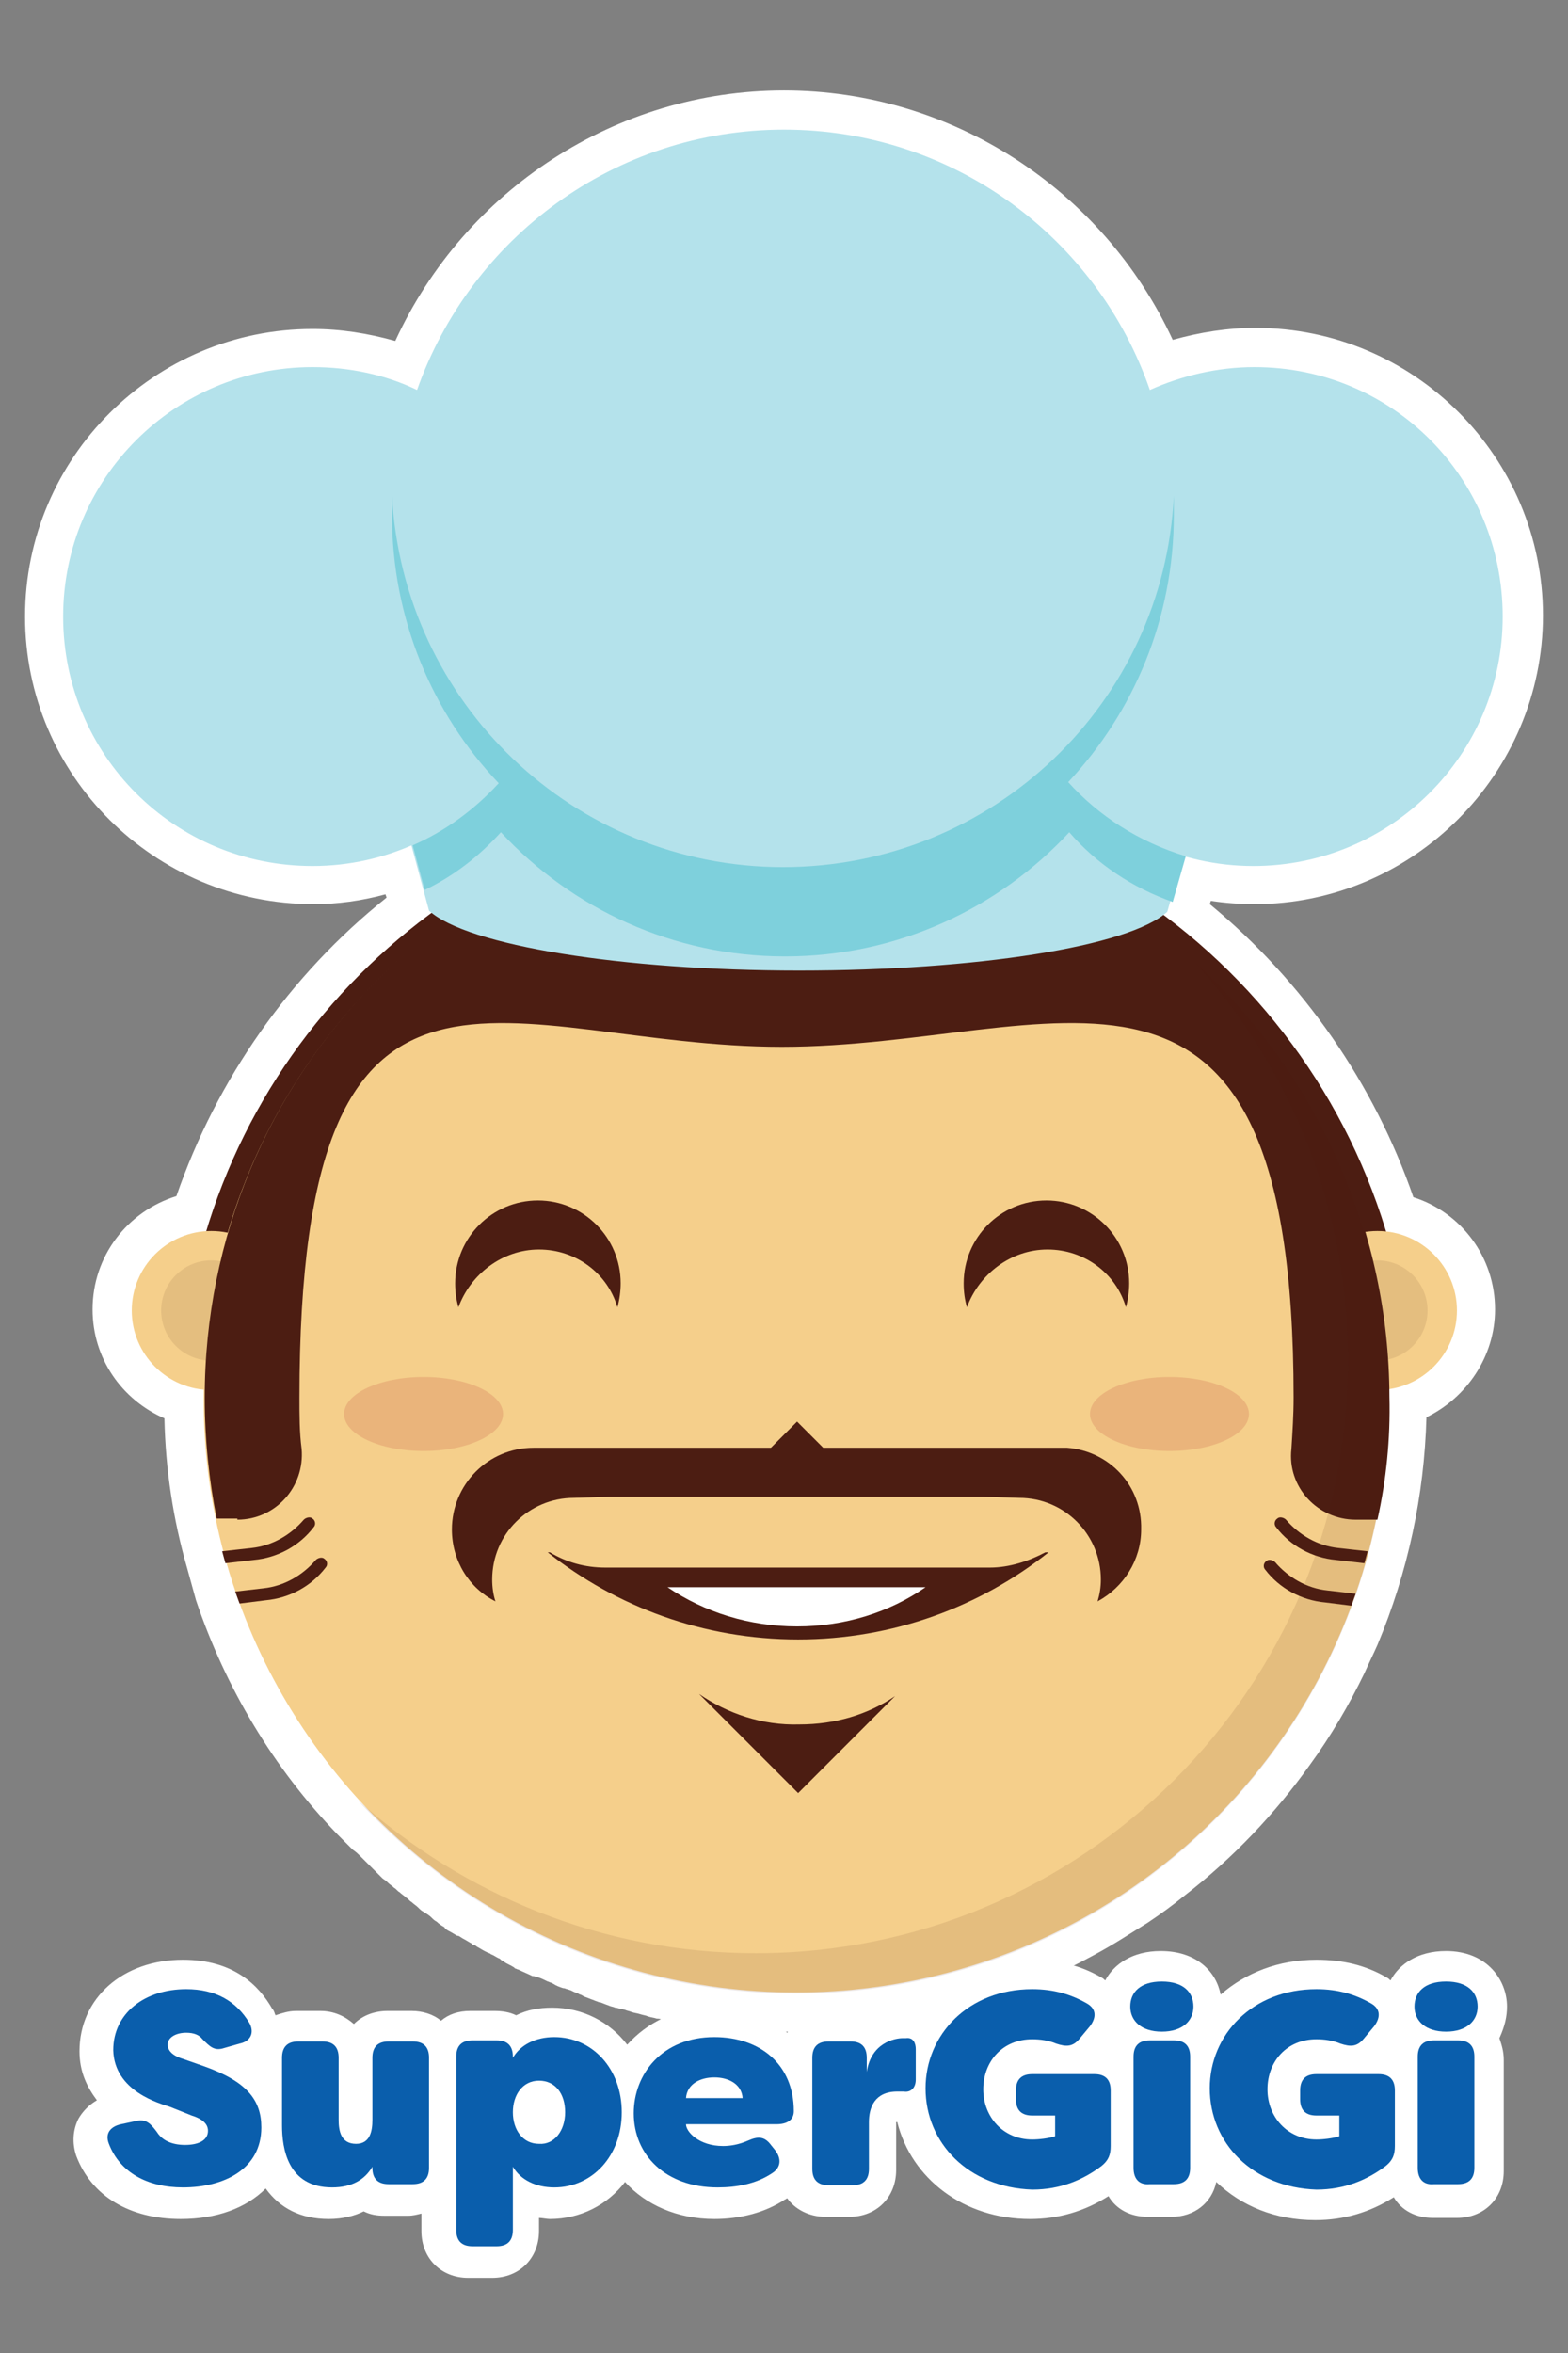 <?xml version="1.0" encoding="utf-8"?>
<!-- Generator: Adobe Illustrator 20.0.0, SVG Export Plug-In . SVG Version: 6.00 Build 0)  -->
<svg version="1.1" id="Layer_1" xmlns="http://www.w3.org/2000/svg" xmlns:xlink="http://www.w3.org/1999/xlink" x="0px" y="0px"
   viewBox="0 0 144 216" style="enable-background:new 0 0 144 216;" xml:space="preserve">
<rect x="0" y="0" width="144" height="216" fill="#808080" stroke="none"/>
<style type="text/css">
  @keyframes down1 {
   50% {
      transform: translateY(10%);
   }
  }
  @keyframes down2 {
   50% {
      transform: translateY(30%);
   }
  }

  @keyframes gote {
   50% {
      transform: translateY(30%);
   }
  }

  @keyframes mouth {
   50% {
      transform: scale(1.05) translateY(5%);
   }
  }

  @keyframes gotez {
   50% {
      transform: scale(1.2) translateY(5%);
   }
  }

  #mouth {
    animation: mouth 4s cubic-bezier(.49,.05,.32,1.04) infinite alternate;
    transform-origin: center;
  }

  #face {
    animation:  down1 10s cubic-bezier(.49,.05,.32,1.04) infinite alternate;
  }
  #moustache {
    animation:  down2 10s cubic-bezier(.49,.05,.32,1.04) infinite alternate;
  }
  #gote {
    animation: gote 10s 3s cubic-bezier(.49,.05,.32,1.04) infinite alternate;
  }

  #gote1, #gote2 {
    transform-origin: center;
    animation: gotez 10s 0s cubic-bezier(.49,.05,.32,1.04) infinite alternate;
  }

  .st0{fill:#FFFFFF;}
  .st1{fill:#4C1D12;}
  .st2{fill:#F5CF8B;}
  .st3{opacity:0.1;}
  .st4{opacity:0.1;fill:#4C1D12;}
  .st5{fill:#B4E2EB;}
  .st6{fill:#7ED0DC;}
  .st7{opacity:0.15;fill:#B22124;}
  .st8{fill:#0A5EAC;}
</style>
<g>
  <path class="st0" d="M138.4,184.2c0-2.4-1.8-5.1-5.6-5.1c-2.6,0-4.3,1.2-5.1,2.7c-0.1-0.1-0.2-0.2-0.4-0.3l0,0
    c-1.9-1.1-4-1.6-6.4-1.6c-3.5,0-6.5,1.2-8.8,3.2c-0.4-2.1-2.2-4-5.5-4c-2.6,0-4.3,1.2-5.1,2.7c-0.1-0.1-0.2-0.2-0.4-0.3l0,0
    c-1.9-1.1-4-1.6-6.4-1.6c-4.3,0-7.9,1.8-10.1,4.7c-0.4-0.2-0.9-0.3-1.5-0.3h-0.3c-0.9,0-1.9,0.2-2.8,0.7c-0.6-0.3-1.3-0.4-2-0.4h-2
    c-1.7,0-3,0.8-3.7,2c-1.7-1.5-4.1-2.3-6.8-2.3c-3.5,0-6.1,1.4-7.9,3.4c-1.6-2.1-4.1-3.4-6.9-3.4c-1.2,0-2.3,0.2-3.3,0.7
    c-0.6-0.3-1.3-0.4-2-0.4h-2.2c-1.1,0-2,0.3-2.7,0.9c-0.7-0.6-1.7-0.9-2.7-0.9h-2.2c-1.2,0-2.3,0.4-3.1,1.2
    c-0.8-0.7-1.8-1.2-3.1-1.2h-2.2c-0.7,0-1.3,0.2-1.9,0.4c-0.1-0.2-0.1-0.4-0.3-0.6c-1.2-2.1-3.5-4.5-8.2-4.5c-5.5,0-9.5,3.5-9.5,8.4
    c0,1.9,0.7,3.3,1.6,4.5c-0.7,0.4-1.3,1-1.7,1.7c-0.5,1-0.6,2.2-0.2,3.4l0,0c1.4,3.7,4.9,5.8,9.6,5.8c3.3,0,6-1,7.8-2.8
    c1.3,1.8,3.2,2.8,5.8,2.8c1.3,0,2.4-0.3,3.2-0.7c0.6,0.3,1.2,0.4,1.9,0.4h2.2c0.4,0,0.8-0.1,1.2-0.2v1.6c0,2.5,1.8,4.3,4.3,4.3h2.2
    c2.5,0,4.3-1.8,4.3-4.3v-1.2c0.3,0,0.7,0.1,1,0.1c2.8,0,5.3-1.3,6.9-3.4c1.9,2.1,4.8,3.4,8.2,3.4c2.4,0,4.7-0.6,6.5-1.8
    c0.1,0,0.1-0.1,0.2-0.1c0.7,1,2,1.7,3.5,1.7h2.2c2.5,0,4.3-1.8,4.3-4.3v-4.3c0,0,0-0.1,0-0.1c0,0,0,0,0.1,0
    c1.3,5.2,6.1,8.9,12.2,8.9c2.6,0,5-0.7,7.2-2.1c0.7,1.2,2,1.9,3.6,1.9h2.2c2.1,0,3.7-1.3,4.1-3.2c2.3,2.2,5.4,3.5,9.1,3.5
    c2.6,0,5-0.7,7.2-2.1c0.7,1.2,2,1.9,3.6,1.9h2.2c2.5,0,4.3-1.8,4.3-4.3v-10.2c0-0.8-0.2-1.4-0.4-2
    C138.2,186,138.4,185.1,138.4,184.2z M77.4,192.7v-2.6l1.6,0.1C78.3,190.9,77.7,191.7,77.4,192.7z"/>
  <g>
    <path class="st0" d="M73.1,186.5c-0.5,0-1,0-1.5,0c-0.1,0-0.2,0-0.3,0l-0.2,0c-0.3,0-0.6,0-1,0c-0.1,0-0.3,0-0.4,0l-0.3,0
      c-0.3,0-0.5,0-0.8-0.1c-0.2,0-0.3,0-0.5,0l-0.2,0c-0.3,0-0.6-0.1-0.9-0.1c-0.2,0-0.3,0-0.5-0.1l-0.2,0c-0.3,0-0.6-0.1-0.8-0.1
      c-0.2,0-0.4-0.1-0.6-0.1l-0.1,0c-0.3,0-0.5-0.1-0.8-0.1c-0.2,0-0.4-0.1-0.7-0.1c-0.3,0-0.5-0.1-0.8-0.1c-0.2,0-0.4-0.1-0.7-0.1
      c-0.3-0.1-0.5-0.1-0.8-0.2c-0.2,0-0.4-0.1-0.7-0.1c-0.3-0.1-0.5-0.1-0.8-0.2c-0.2-0.1-0.4-0.1-0.7-0.2c-0.3-0.1-0.5-0.1-0.8-0.2
      c-0.2-0.1-0.4-0.1-0.6-0.2c-0.3-0.1-0.5-0.1-0.8-0.2l-0.1,0c-0.2-0.1-0.4-0.1-0.6-0.2c-0.3-0.1-0.5-0.2-0.8-0.3l-0.1,0
      c-0.2-0.1-0.3-0.1-0.5-0.2c-0.3-0.1-0.5-0.2-0.8-0.3l-0.2-0.1c-0.1-0.1-0.3-0.1-0.4-0.2c-0.3-0.1-0.5-0.2-0.7-0.3l-0.3-0.1
      c-0.1,0-0.2-0.1-0.4-0.1c-0.3-0.1-0.6-0.2-0.9-0.4l-0.2-0.1c-0.1,0-0.2-0.1-0.3-0.1c-0.4-0.2-0.8-0.4-1.3-0.5l-0.1,0
      c-0.4-0.2-0.9-0.4-1.3-0.6c-0.1,0-0.2-0.1-0.3-0.1l-0.1-0.1c-0.3-0.2-0.6-0.3-0.9-0.5c-0.1-0.1-0.2-0.1-0.3-0.2l-0.1-0.1
      c-0.3-0.1-0.5-0.3-0.8-0.4c-0.1-0.1-0.2-0.1-0.4-0.2l-0.2-0.1c-0.2-0.1-0.5-0.3-0.7-0.4c-0.1-0.1-0.3-0.2-0.4-0.2l-0.1-0.1
      c-0.2-0.1-0.5-0.3-0.7-0.4c-0.2-0.1-0.3-0.2-0.5-0.3l-0.1,0c-0.2-0.1-0.5-0.3-0.7-0.4c-0.2-0.1-0.4-0.2-0.5-0.4
      c-0.2-0.1-0.5-0.3-0.7-0.5c-0.2-0.1-0.3-0.2-0.5-0.4c-0.2-0.2-0.4-0.3-0.7-0.5c-0.2-0.1-0.3-0.2-0.5-0.4c-0.2-0.2-0.4-0.3-0.6-0.5
      c-0.2-0.1-0.3-0.3-0.5-0.4c-0.2-0.2-0.4-0.3-0.6-0.5c-0.2-0.1-0.3-0.3-0.5-0.4c-0.2-0.2-0.4-0.3-0.6-0.5l-0.1-0.1
      c-0.1-0.1-0.3-0.2-0.4-0.3c-0.2-0.2-0.4-0.4-0.6-0.6l-0.1-0.1c-0.1-0.1-0.2-0.2-0.3-0.3c-0.2-0.2-0.4-0.4-0.6-0.6l-0.1-0.1
      c-0.1-0.1-0.2-0.2-0.3-0.3c-0.2-0.2-0.4-0.4-0.7-0.6l-0.1-0.1c-0.1-0.1-0.2-0.2-0.3-0.3c-0.2-0.2-0.5-0.5-0.7-0.7l-0.1-0.1
      c-0.1-0.1-0.1-0.1-0.2-0.2c-5.9-6.1-10.3-13.5-13-21.5H18l-0.8-2.9c-1.3-4.5-2-9.1-2.1-13.8c-3.9-1.7-6.6-5.5-6.6-10
      c0-4.9,3.2-9,7.7-10.4c3.7-10.7,10.4-20.3,19.3-27.4l-0.1-0.3C33.2,82.7,31,83,28.8,83C14.2,83,2.3,71.2,2.3,56.6
      s11.9-26.4,26.4-26.4c2.6,0,5.1,0.4,7.6,1.1C42.7,17.4,56.6,8.3,72,8.3c15.4,0,29.3,9.1,35.7,22.9c2.5-0.7,5-1.1,7.6-1.1
      c14.6,0,26.4,11.9,26.4,26.4S129.8,83,115.2,83c-1.3,0-2.7-0.1-4-0.3l-0.1,0.3c8.6,7.1,15.1,16.5,18.7,26.9
      c4.4,1.4,7.5,5.5,7.5,10.3c0,4.3-2.6,8.1-6.3,9.9c-0.2,7.2-1.7,14.2-4.5,20.9c-0.4,0.9-0.8,1.7-1.2,2.6c-1.4,2.9-3.1,5.8-5,8.4
      c-3.2,4.5-7.1,8.6-11.5,12c-1.1,0.9-2.2,1.7-3.4,2.5c-0.8,0.5-1.6,1-2.4,1.5c-1.6,1-3.3,1.9-4.9,2.7c-0.8,0.4-1.7,0.8-2.6,1.2
      c-3.1,1.3-6.2,2.3-9.5,3.1c-1.4,0.3-2.8,0.6-4.3,0.8c-0.5,0.1-1,0.1-1.4,0.2c-1,0.1-1.9,0.2-2.9,0.3
      C76.1,186.5,74.6,186.5,73.1,186.5z M52.2,175c0.4,0.2,0.7,0.3,1.1,0.5l0.4,0.2c0.3,0.1,0.5,0.2,0.8,0.3c0.1,0,0.2,0.1,0.3,0.1
      l0.3,0.1c0.2,0.1,0.4,0.2,0.6,0.2c0.1,0,0.2,0.1,0.4,0.1l0.1,0.1c0.3,0.1,0.5,0.2,0.7,0.2c0.1,0,0.3,0.1,0.4,0.1l0.1,0
      c0.2,0.1,0.5,0.2,0.7,0.2c0.2,0,0.3,0.1,0.5,0.1l0.1,0c0.2,0.1,0.5,0.1,0.7,0.2c0.2,0.1,0.4,0.1,0.6,0.2c0.2,0.1,0.5,0.1,0.7,0.2
      c0.2,0,0.4,0.1,0.6,0.1c0.2,0.1,0.5,0.1,0.7,0.2c0.2,0,0.4,0.1,0.6,0.1c0.2,0,0.5,0.1,0.7,0.1c0.2,0,0.4,0.1,0.6,0.1
      c0.2,0,0.5,0.1,0.7,0.1c0.2,0,0.4,0.1,0.6,0.1c0.2,0,0.5,0.1,0.7,0.1l0.1,0c0.2,0,0.3,0,0.5,0.1c0.2,0,0.5,0.1,0.7,0.1l0.2,0
      c0.1,0,0.3,0,0.4,0c0.3,0,0.5,0,0.8,0.1l0.2,0c0.1,0,0.2,0,0.4,0c0.2,0,0.5,0,0.7,0l0.3,0c0.1,0,0.2,0,0.3,0c0.3,0,0.6,0,0.8,0
      l0.3,0c0.1,0,0.2,0,0.2,0c1.8,0,3.5,0,5.3-0.1c0.9-0.1,1.7-0.2,2.6-0.3c0.4-0.1,0.8-0.1,1.3-0.2c1.3-0.2,2.5-0.4,3.7-0.7
      c2.8-0.7,5.6-1.6,8.3-2.7c0.8-0.3,1.5-0.7,2.3-1c1.5-0.7,2.9-1.5,4.3-2.3c0.7-0.4,1.4-0.9,2.1-1.3c1-0.7,2-1.4,3-2.2
      c3.9-3,7.2-6.6,10.1-10.6c1.7-2.3,3.1-4.8,4.4-7.4c0.4-0.7,0.7-1.5,1-2.3c2.7-6.3,4-12.9,4-19.8l0-0.1l0-0.2c0-0.1,0-0.2,0-0.3
      l0-3.4l3.1-0.4c1.9-0.3,3.3-1.9,3.3-3.7c0-2-1.5-3.6-3.4-3.8l-2.4-0.2l-0.7-2.3c-3.3-10.7-10.1-20.3-19.1-27.1l-4-3l3.5-2.4
      l2.1-7.5l3.4,1c1.8,0.5,3.6,0.8,5.5,0.8c10.7,0,19.3-8.7,19.3-19.3c0-10.7-8.7-19.3-19.3-19.3c-2.8,0-5.5,0.6-8.1,1.8l-3.6,1.6
      l-1.3-3.7C97.8,24.1,85.6,15.4,72,15.4c-13.6,0-25.8,8.7-30.3,21.5l-1.3,3.7L36.9,39c-2.6-1.2-5.3-1.8-8.1-1.8
      c-10.7,0-19.3,8.7-19.3,19.3c0,10.7,8.7,19.3,19.3,19.3c2.6,0,5.2-0.5,7.7-1.6l3.8-1.6l2.4,9l2.8,2.3l-3.7,2.7
      c-9.2,6.8-16.1,16.5-19.4,27.4l-0.7,2.4l-2.5,0.2c-2,0.1-3.5,1.8-3.5,3.8c0,2,1.5,3.6,3.4,3.8l3.2,0.3l0,3.5c0,0.1,0,0.3,0,0.4
      l0,0.1l0,0.1c0,4.7,0.6,9.3,1.9,13.8l0.1,0.2c2.2,7.9,6.4,15.2,12.1,21.1l0.3,0.3c0.2,0.2,0.4,0.4,0.6,0.6
      c0.1,0.1,0.1,0.1,0.2,0.2l0.1,0.1c0.2,0.2,0.4,0.4,0.6,0.6c0.1,0.1,0.2,0.1,0.2,0.2l0.1,0.1c0.2,0.2,0.4,0.3,0.6,0.5
      c0.1,0.1,0.2,0.2,0.3,0.2l0.1,0.1c0.2,0.2,0.4,0.3,0.5,0.5c0.1,0.1,0.2,0.2,0.3,0.3l0.1,0.1c0.2,0.2,0.4,0.3,0.6,0.5
      c0.1,0.1,0.3,0.2,0.4,0.3c0.2,0.2,0.4,0.3,0.6,0.4c0.1,0.1,0.3,0.2,0.4,0.3c0.2,0.1,0.4,0.3,0.6,0.4c0.1,0.1,0.3,0.2,0.4,0.3
      c0.2,0.1,0.4,0.3,0.6,0.4c0.2,0.1,0.3,0.2,0.5,0.3c0.2,0.1,0.4,0.3,0.6,0.4c0.2,0.1,0.3,0.2,0.5,0.3c0.2,0.1,0.4,0.3,0.6,0.4
      l0.1,0c0.1,0.1,0.3,0.2,0.4,0.2c0.2,0.1,0.4,0.3,0.6,0.4l0.1,0.1c0.1,0.1,0.2,0.1,0.3,0.2c0.2,0.1,0.4,0.2,0.6,0.3l0.2,0.1
      c0.1,0.1,0.2,0.1,0.3,0.2c0.2,0.1,0.5,0.2,0.7,0.4l0.2,0.1c0.1,0,0.2,0.1,0.2,0.1c0.3,0.1,0.5,0.3,0.8,0.4l0.3,0.2
      c0.4,0.2,0.7,0.3,1.1,0.5L52.2,175z"/>
  </g>
  <path class="st1" d="M20,135c3.6,0,6.3,2.8,5.9-0.8c-0.2-1.6-0.2-3.2-0.2-4.8c0-48.8,19.8-33.5,46-33.5s48.8-15.3,48.8,33.5
    c0,1.6-0.1,3.2-0.2,4.8c-0.4,3.6,1.1-11.5,4.7-11.5c0,0,4.5,1.6,4.2-0.8c-3.7-28.1-28.3-49.8-57.3-49.1
    C44.1,73.5,21.3,94,17.2,120.7c-0.4,2.8,3.7,2.9,4.5,6.6L20,135z"/>
  <circle class="st2" cx="73.1" cy="128.5" r="54.4"/>



      <g id="face">
        <g>
          <path id="moustache" class="st1" d="M98,132.9L98,132.9l-22.4,0l-2.4-2.4l-2.4,2.4H49c-4.2,0-7.5,3.4-7.5,7.5c0,2.9,1.6,5.4,4,6.6
            c-0.2-0.6-0.3-1.3-0.3-2c0-4.2,3.4-7.5,7.5-7.5l3.2-0.1h34.5l3.2,0.1c4.2,0,7.5,3.4,7.5,7.5c0,0.7-0.1,1.3-0.3,2
            c2.4-1.3,4-3.8,4-6.6C104.9,136.4,101.9,133.2,98,132.9z"/>
          <g id="mouth">
            <polygon class="st0" points="58.7,144.7 87.3,144.6 85.9,147.1 79.2,149.1 70.4,150.1 60.8,147.5    "/>
            <path class="st1" d="M90.9,143.9H55.6c-1.9,0-3.6-0.5-5.1-1.4h-0.2c6.3,5,14.3,8,23,8c8.7,0,16.7-3,23-8H96
              C94.5,143.3,92.7,143.9,90.9,143.9z M73.2,149.3c-4.4,0-8.5-1.3-11.9-3.6h23.7C81.7,148,77.6,149.3,73.2,149.3z"/>
          </g>
          <path id="fly" class="st1" d="M64.2,155.5l9.1,9.1l8.9-8.9c-2.5,1.7-5.5,2.6-8.8,2.6C70,158.4,66.8,157.3,64.2,155.5z"/>
        </g>
        <g>
          <path class="st1" d="M96.2,114.7c3.4,0,6.3,2.2,7.2,5.3c0.2-0.7,0.3-1.5,0.3-2.2c0-4.2-3.4-7.6-7.6-7.6s-7.6,3.4-7.6,7.6
            c0,0.8,0.1,1.5,0.3,2.2C89.9,117,92.8,114.7,96.2,114.7z"/>
          <path class="st1" d="M49.5,114.7c3.4,0,6.3,2.2,7.2,5.3c0.2-0.7,0.3-1.5,0.3-2.2c0-4.2-3.4-7.6-7.6-7.6s-7.6,3.4-7.6,7.6
            c0,0.8,0.1,1.5,0.3,2.2C43.2,117,46.1,114.7,49.5,114.7z"/>
            <g id="gote">
            <ellipse id="gote1" class="st7" cx="107.4" cy="129.8" rx="7.3" ry="3.4"/>
            <ellipse id="gote2" class="st7" cx="38.9" cy="129.8" rx="7.3" ry="3.4"/>
            </g>
        </g>
      </g>

  <g>
    <circle class="st2" cx="126.5" cy="120.3" r="7.3"/>
    <circle class="st2" cx="19.4" cy="120.3" r="7.3"/>
    <g class="st3">
      <circle class="st1" cx="126.5" cy="120.3" r="4.6"/>
      <circle class="st1" cx="19.4" cy="120.3" r="4.6"/>
    </g>
  </g>
  <path class="st1" d="M21.8,139.5c3.5,0,6.2-3,5.9-6.5c-0.2-1.5-0.2-3.1-0.2-4.7c0-46.9,19.1-32.2,44.3-32.2s47-14.7,47,32.2
    c0,1.6-0.1,3.1-0.2,4.7c-0.4,3.5,2.4,6.5,5.9,6.5h2c0.8-3.6,1.2-7.4,1.1-11.3c-0.1-30.3-25.4-55-55.6-54.3
    c-29.5,0.7-53.2,24.8-53.2,54.4c0,3.8,0.4,7.6,1.1,11.1H21.8z"/>
  <path class="st4" d="M109.7,88.3c8.8,9.7,14.1,22.5,14.1,36.6c0,30.1-24.4,54.4-54.4,54.4c-14.1,0-26.9-5.4-36.6-14.1
    c10,10.9,24.3,17.8,40.3,17.8c30.1,0,54.4-24.4,54.4-54.4C127.5,112.6,120.6,98.2,109.7,88.3z"/>
  <g>
    <path class="st1" d="M125.3,143.5l-2.6-0.3c-2.2-0.2-4.2-1.3-5.5-3c-0.2-0.2-0.2-0.6,0.1-0.8l0,0c0.2-0.2,0.6-0.1,0.8,0.1
      c1.2,1.4,2.9,2.4,4.8,2.6l2.7,0.3L125.3,143.5z"/>
  </g>
  <g>
    <path class="st1" d="M124.1,147.4l-2.4-0.3c-2.2-0.2-4.2-1.3-5.5-3c-0.2-0.2-0.2-0.6,0.1-0.8l0,0c0.2-0.2,0.6-0.1,0.8,0.1
      c1.2,1.4,2.9,2.4,4.8,2.6l2.6,0.3L124.1,147.4z"/>
  </g>
  <g>
    <path class="st1" d="M20.7,143.5l2.6-0.3c2.2-0.2,4.2-1.3,5.5-3c0.2-0.2,0.2-0.6-0.1-0.8h0c-0.2-0.2-0.6-0.1-0.8,0.1
      c-1.2,1.4-2.9,2.4-4.8,2.6l-2.7,0.3L20.7,143.5z"/>
  </g>
  <g>
    <path class="st1" d="M22,147.2l2.4-0.3c2.2-0.2,4.2-1.3,5.5-3c0.2-0.2,0.2-0.6-0.1-0.8l0,0c-0.2-0.2-0.6-0.1-0.8,0.1
      c-1.2,1.4-2.9,2.4-4.8,2.6l-2.6,0.3L22,147.2z"/>
  </g>
  <path class="st5" d="M115.2,33.7c-3.4,0-6.7,0.8-9.6,2.1C100.8,21.9,87.6,11.9,72,11.9c-15.6,0-28.8,10-33.7,23.9
    c-2.9-1.4-6.2-2.1-9.6-2.1c-12.6,0-22.9,10.2-22.9,22.9s10.2,22.9,22.9,22.9c6.8,0,12.9-3,17.1-7.7c6.5,7,15.8,11.4,26.1,11.4
    s19.6-4.4,26.1-11.4c4.2,4.7,10.3,7.7,17.1,7.7c12.6,0,22.9-10.2,22.9-22.9S127.9,33.7,115.2,33.7z"/>
  <path class="st5" d="M73.4,89.1L73.4,89.1c-16.3,0-30.5-2.3-34-5.5l-7.5-27.8h83.3l-8,27.9C103.7,86.9,89.6,89.1,73.4,89.1z"/>
  <path class="st6" d="M98.1,71.8c6-6.4,9.7-15,9.7-24.5c0-0.6,0-1.2,0-1.8c-0.9,19-16.6,34.1-35.9,34.1C52.7,79.6,37,64.5,36,45.5
    c0,0.6,0,1.2,0,1.8c0,9.5,3.7,18.2,9.8,24.6c-2.2,2.4-4.9,4.4-7.9,5.7l1.1,4.1c2.7-1.3,5-3.1,7-5.3c6.5,7,15.8,11.4,26.1,11.4
    s19.6-4.4,26.1-11.4c2.5,2.9,5.8,5.1,9.5,6.4l1.2-4.2C104.6,77.3,100.9,74.9,98.1,71.8z"/>
    <g>
    <g>
      <path class="st8" d="M10,196.8c-0.4-1,0.2-1.6,1.1-1.8l1.4-0.3c0.9-0.2,1.3,0.2,1.9,1c0.5,0.8,1.4,1.2,2.6,1.2
        c1.2,0,2.1-0.4,2.1-1.3c0-0.4-0.2-1-1.5-1.4l-2-0.8c-0.9-0.3-5.1-1.4-5.2-5.2c0-3.4,2.9-5.6,6.7-5.6c2.7,0,4.6,1.1,5.8,3.1
        c0.5,0.9,0.1,1.7-0.9,1.9l-1.4,0.4c-0.9,0.3-1.3-0.1-2-0.8c-0.3-0.4-0.8-0.6-1.5-0.6c-0.9,0-1.7,0.4-1.7,1.1c0,0.5,0.4,1,1.4,1.3
        l2,0.7c3.9,1.4,5.2,3.1,5.2,5.6c0,3.8-3.4,5.5-7.2,5.5C13.5,200.8,11,199.4,10,196.8z"/>
    </g>
    <g>
      <path class="st8" d="M25.9,195.1v-6.2c0-1,0.5-1.5,1.5-1.5h2.2c1,0,1.5,0.5,1.5,1.5v5.7c0,1,0.2,2.2,1.6,2.2
        c1.3,0,1.5-1.2,1.5-2.2v-5.7c0-1,0.5-1.5,1.5-1.5h2.2c1,0,1.5,0.5,1.5,1.5V199c0,1-0.5,1.5-1.5,1.5h-2.2c-1,0-1.5-0.5-1.5-1.5
        v-0.1c-0.7,1.2-1.9,1.9-3.7,1.9C26.4,200.8,25.9,197.2,25.9,195.1z"/>
    </g>
    <g>
      <path class="st8" d="M41.9,204.7v-15.9c0-1,0.5-1.5,1.5-1.5h2.2c1,0,1.5,0.5,1.5,1.5v0.1c0.7-1.2,2.1-1.9,3.8-1.9
        c3.5,0,6.2,2.9,6.2,6.9c0,4-2.7,6.9-6.2,6.9c-1.7,0-3.1-0.7-3.8-1.9v5.8c0,1-0.5,1.5-1.5,1.5h-2.2
        C42.4,206.2,41.9,205.7,41.9,204.7z M51.9,193.9c0-1.7-0.9-2.9-2.4-2.9c-1.5,0-2.4,1.3-2.4,2.9s0.9,2.9,2.4,2.9
        C50.9,196.9,51.9,195.6,51.9,193.9z"/>
    </g>
    <g>
      <path class="st8" d="M58.2,194c0-3.6,2.6-7,7.4-7c4.2,0,7.3,2.5,7.3,6.8c0,0.8-0.6,1.2-1.6,1.2H63c0,0.7,1.2,2,3.4,2
        c0.6,0,1.4-0.1,2.3-0.5c0.9-0.4,1.5-0.4,2.1,0.4l0.4,0.5c0.6,0.8,0.5,1.6-0.3,2.1c-1.5,1-3.3,1.3-5,1.3
        C61.1,200.8,58.2,197.8,58.2,194z M68.2,192.6c-0.1-1.3-1.3-1.9-2.6-1.9c-1.3,0-2.5,0.6-2.6,1.9H68.2z"/>
    </g>
    <g>
      <path class="st8" d="M84.1,188.1v2.8c0,0.8-0.5,1.2-1.1,1.1c-0.2,0-0.4,0-0.6,0c-2.1,0-2.6,1.5-2.6,2.8v4.3c0,1-0.5,1.5-1.5,1.5
        h-2.2c-1,0-1.5-0.5-1.5-1.5v-10.2c0-1,0.5-1.5,1.5-1.5h2c1,0,1.5,0.5,1.5,1.5v1.3c0.4-2.7,2.6-3.1,3.3-3.1h0.3
        C83.9,187,84.1,187.6,84.1,188.1z"/>
    </g>
    <g>
      <path class="st8" d="M85,191.7c0-4.9,3.9-9.1,9.8-9.1c2,0,3.6,0.5,5,1.3c0.9,0.5,0.9,1.3,0.3,2.1l-1,1.2
        c-0.6,0.7-1.2,0.7-2.1,0.4c-0.7-0.3-1.5-0.4-2.2-0.4c-2.7,0-4.5,2-4.5,4.6c0,2.5,1.8,4.6,4.5,4.6c0.6,0,1.5-0.1,2.1-0.3v-1.9
        h-2.1c-1,0-1.5-0.5-1.5-1.5v-0.8c0-1,0.5-1.5,1.5-1.5h5.7c1,0,1.5,0.5,1.5,1.5v5.1c0,0.8-0.2,1.3-0.8,1.8
        c-1.7,1.3-3.8,2.2-6.4,2.2C88.9,200.8,85,196.7,85,191.7z"/>
    </g>
    <g>
      <path class="st8" d="M103.8,184.2c0-1.3,0.9-2.3,2.9-2.3c2,0,2.9,1,2.9,2.3c0,1.3-1,2.3-2.9,2.3
        C104.8,186.5,103.8,185.5,103.8,184.2z M104.1,199v-10.2c0-1,0.5-1.5,1.5-1.5h2.2c1,0,1.5,0.5,1.5,1.5V199c0,1-0.5,1.5-1.5,1.5
        h-2.2C104.6,200.6,104.1,200,104.1,199z"/>
    </g>
    <g>
      <path class="st8" d="M111.1,191.7c0-4.9,3.9-9.1,9.8-9.1c2,0,3.6,0.5,5,1.3c0.9,0.5,0.9,1.3,0.3,2.1l-1,1.2
        c-0.6,0.7-1.2,0.7-2.1,0.4c-0.7-0.3-1.5-0.4-2.2-0.4c-2.7,0-4.5,2-4.5,4.6c0,2.5,1.8,4.6,4.5,4.6c0.6,0,1.5-0.1,2.1-0.3v-1.9
        h-2.1c-1,0-1.5-0.5-1.5-1.5v-0.8c0-1,0.5-1.5,1.5-1.5h5.7c1,0,1.5,0.5,1.5,1.5v5.1c0,0.8-0.2,1.3-0.8,1.8
        c-1.7,1.3-3.8,2.2-6.4,2.2C115,200.8,111.1,196.7,111.1,191.7z"/>
    </g>
    <g>
      <path class="st8" d="M129.9,184.2c0-1.3,0.9-2.3,2.9-2.3s2.9,1,2.9,2.3c0,1.3-1,2.3-2.9,2.3C130.9,186.5,129.9,185.5,129.9,184.2
        z M130.2,199v-10.2c0-1,0.5-1.5,1.5-1.5h2.2c1,0,1.5,0.5,1.5,1.5V199c0,1-0.5,1.5-1.5,1.5h-2.2C130.7,200.6,130.2,200,130.2,199z
        "/>
    </g>
  </g>
</g>
</svg>
